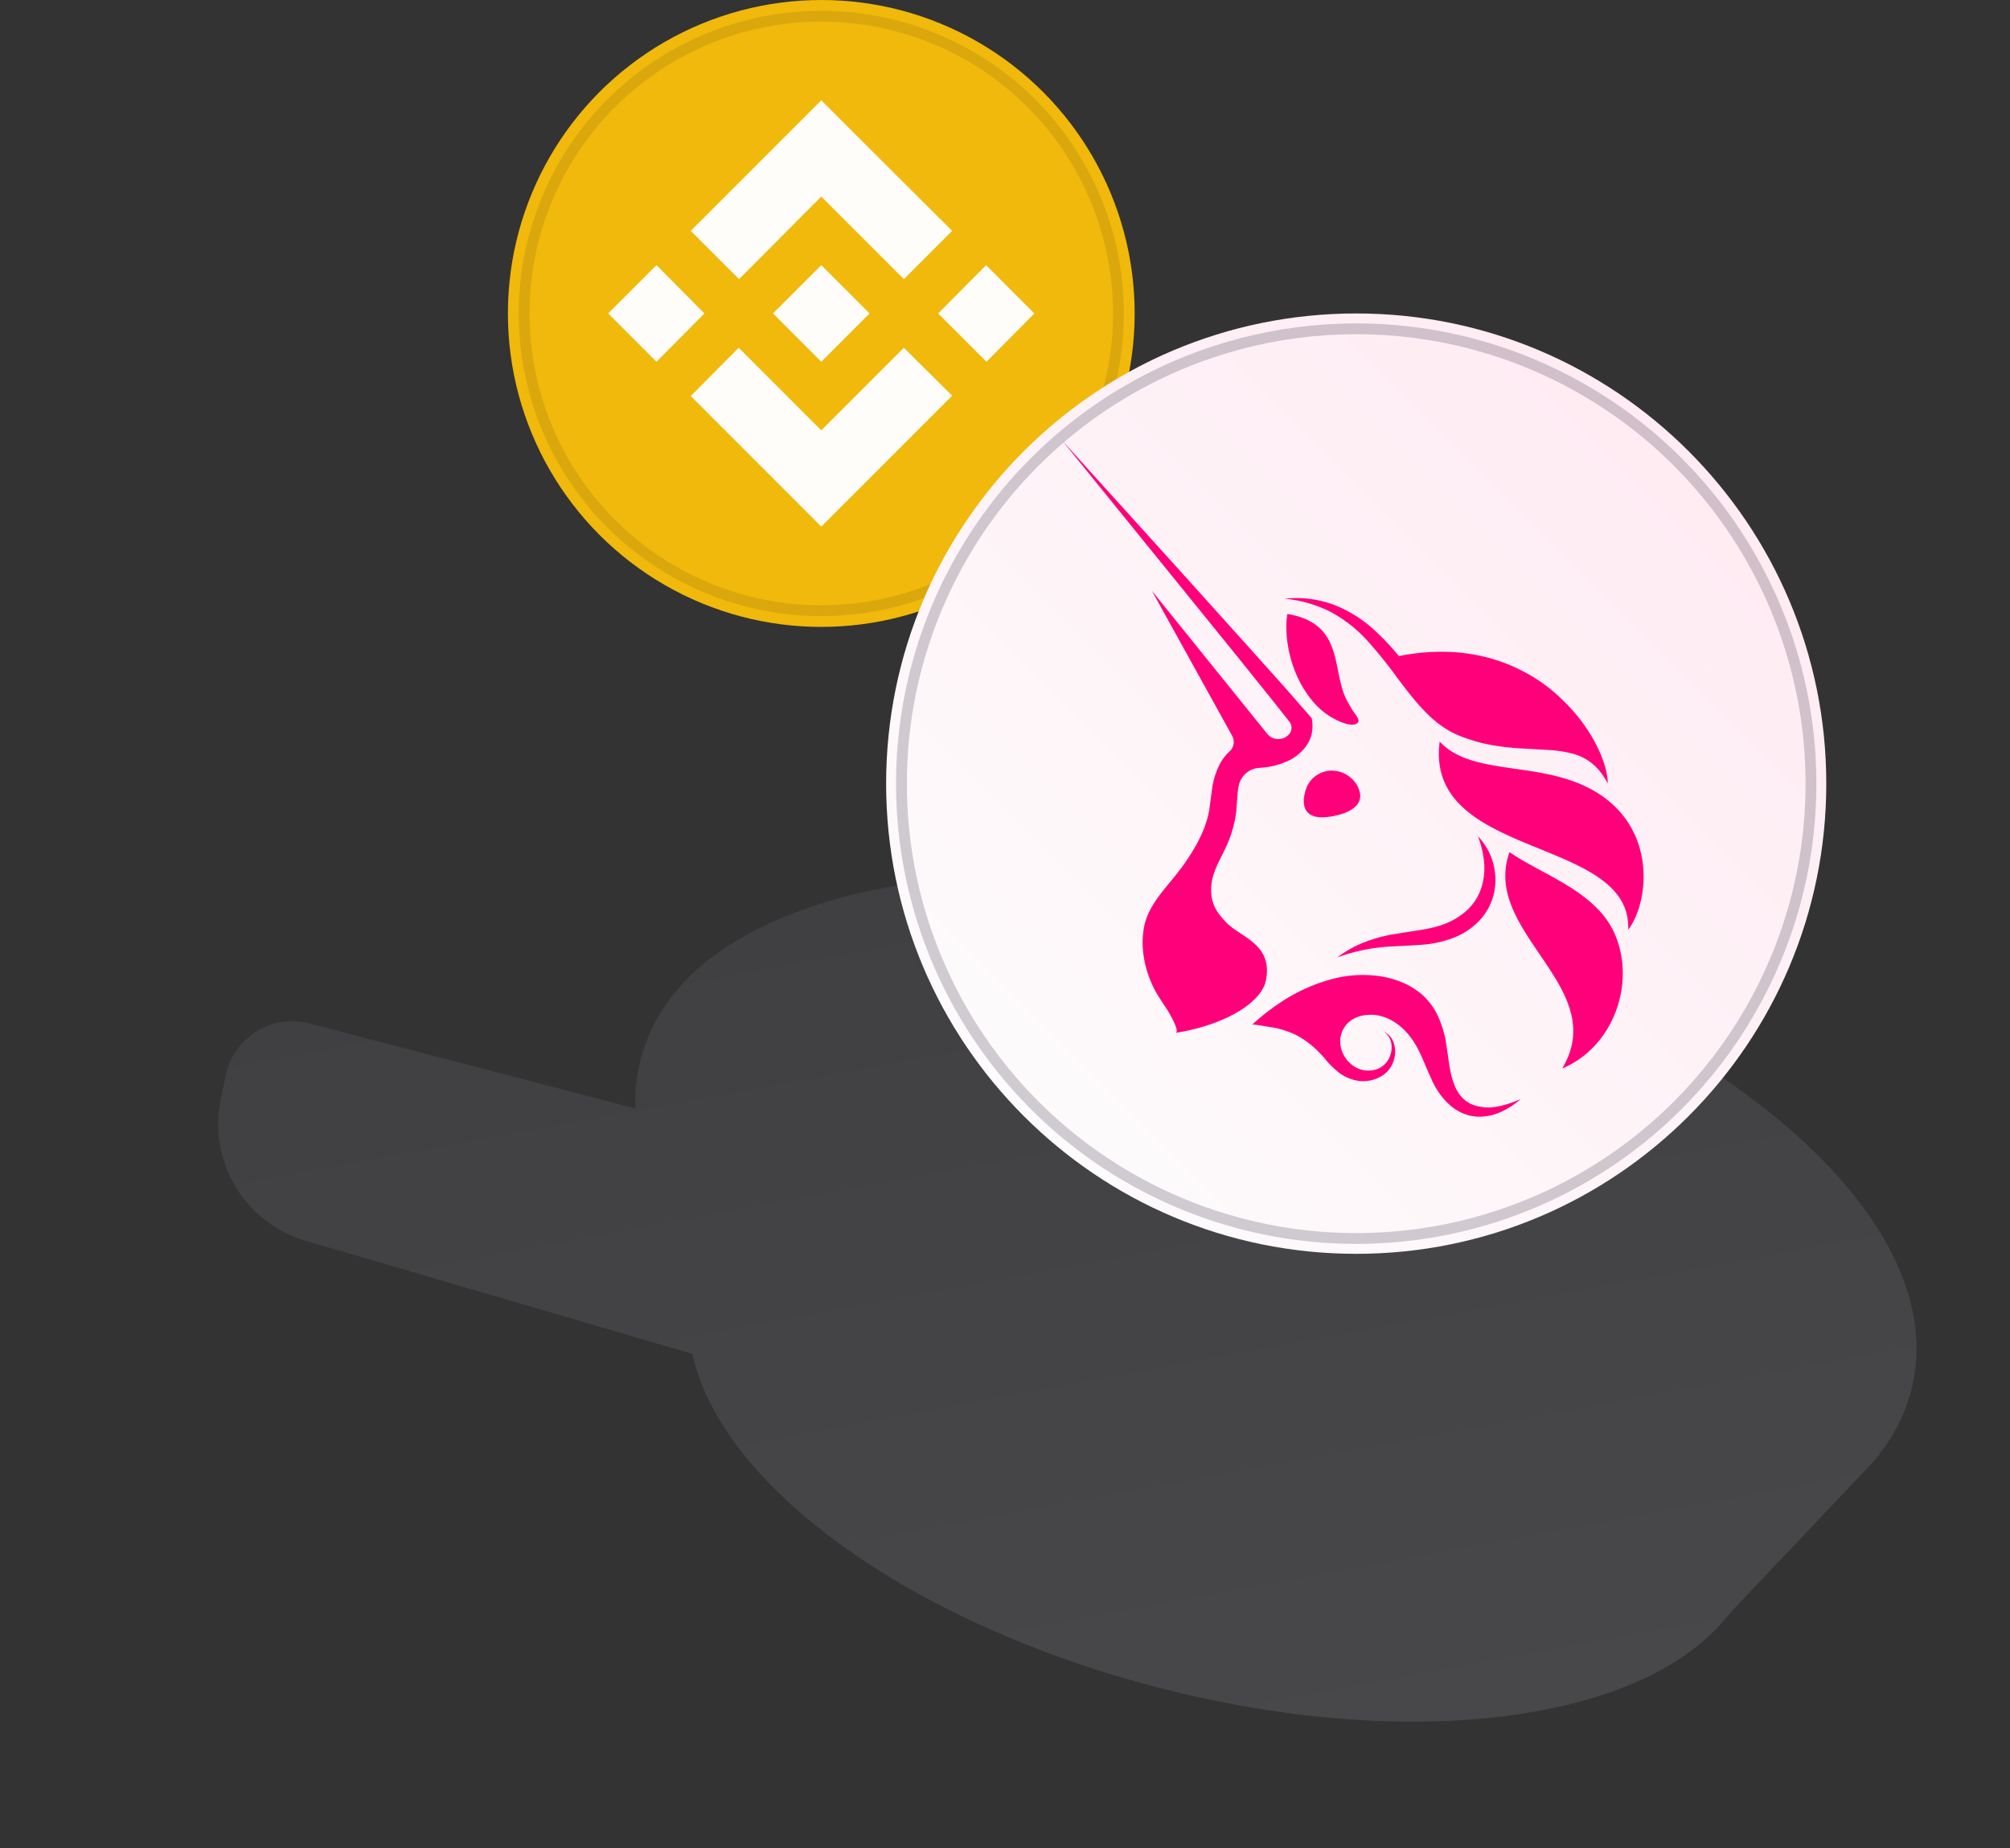 <svg xmlns="http://www.w3.org/2000/svg" xmlns:v="https://vecta.io/nano" width="186" height="171" fill="none"><rect width="100%" height="100%" fill="#333333" stroke="none"/><g fill="#606063"><path d="M67.045 119.028c-3.178 12.144 15 27.421 40.602 34.121s48.934 2.287 52.112-9.858-15-27.421-40.602-34.122-48.934-2.286-52.112 9.859z"/><path d="M155.924 149.273l15.422-16.285-109.354-28.619 5.721 21.818 88.211 23.086z"/><path d="M68.934 108.293L27.073 97.338c-1.815-.475-3.66.654-4.063 2.486l-.468 2.129a8.26 8.26 0 0 0 5.746 9.7l41.812 12.239-1.166-15.599z"/></g><path fill="url(#A)" d="M62.203 98.71c-3.694 14.114 18.324 32.101 49.178 40.176s58.86 3.178 62.554-10.936-18.324-32.101-49.178-40.176-58.861-3.179-62.554 10.935z"/><g fillRule="evenodd"><path fill="#606063" d="M146.673 123.286c7.098 5.22 11.246 10.866 11.865 15.871l2.978-.368c-.772-6.238-5.737-12.531-13.066-17.92-7.389-5.435-17.439-10.148-28.913-13.151s-22.544-3.817-31.649-2.699c-9.029 1.109-16.44 4.163-20.168 9.223l2.415 1.779c2.992-4.06 9.373-6.95 18.119-8.024 8.67-1.064 19.354-.299 30.523 2.624s20.859 7.49 27.896 12.665z"/><path fill="#979797" d="M75.734 118.739c-8.721-7.124-11.998-14.041-10.629-19.27s7.614-9.654 18.706-11.593c10.807-1.889 25.078-1.154 40.186 2.8s27.911 10.304 36.406 17.245c8.721 7.124 11.998 14.041 10.63 19.27s-7.614 9.653-18.707 11.593c-10.806 1.889-25.078 1.153-40.186-2.8s-27.91-10.304-36.406-17.245zm35.647 20.147c-30.854-8.075-52.872-26.062-49.178-40.176s31.7-19.01 62.554-10.935 52.872 26.062 49.178 40.176-31.7 19.01-62.554 10.936z"/><path fill="url(#B)" d="M64.167 124.049l-4.937-19.123 2.905-.75 4.937 19.123-2.905.75z"/><path fill="url(#C)" d="M62.469 106.189l-.128-.443-.202-.817-.142-.54c.022-.012.03-.019.028-.027l-.004-.025-.12-.794-.022-.191c-.072-.663-.096-1.321-.071-1.974.035-.903.166-1.793.395-2.668 3.694-14.114 31.7-19.01 62.555-10.936s52.872 26.062 49.178 40.176a12.4 12.4 0 0 1-.963 2.519 13.7 13.7 0 0 1-1.635 2.476l-.016.019c.011.02.014.025.015.029l-.611.651-12.932 13.655c-6.807 9.031-27.596 11.752-50.146 5.85-22.302-5.837-38.971-18.182-40.797-29.295-.093-.569-.484-1.054-1.037-1.215L29.127 111.91a8.26 8.26 0 0 1-5.762-9.635l.459-2.172c.39-1.845 2.242-2.99 4.066-2.514l34.249 8.931a.27.27 0 0 0 .331-.331zm-3.657-3.636c-.064-1.544.091-3.085.488-4.603 2.325-8.885 11.93-13.965 23.478-15.984 11.834-2.069 26.992-1.215 42.738 2.906s29.38 10.802 38.683 18.402c9.078 7.417 14.963 16.551 12.638 25.436-.557 2.129-1.552 4.064-2.901 5.789a3.08 3.08 0 0 1-.425.566l-13.429 14.181c-4.171 5.406-12.026 8.46-21.098 9.556-9.3 1.124-20.517.28-32.096-2.751-11.453-2.997-21.548-7.685-29.079-13.141-7.079-5.13-12.321-11.262-13.743-17.657l-35.782-10.464a11.26 11.26 0 0 1-7.855-13.134l.459-2.173c.744-3.519 4.277-5.704 7.758-4.796l30.165 7.867z"/></g><circle cx="76" cy="29" r="29" fill="#f0b90b"/><path fill="#fffdfa" d="M65.185 29l-4.437 4.468L56.28 29l4.468-4.468L65.185 29zM76 18.185l7.642 7.642 4.468-4.468-7.641-7.611L76 9.28 63.921 21.358l4.468 4.468L76 18.185zm15.252 6.347L86.815 29l4.468 4.468L95.72 29l-4.468-4.468zM76 39.815l-7.641-7.642-4.437 4.468L76 48.72l12.109-12.109-4.468-4.437L76 39.815zm0-6.347L80.468 29 76 24.532 71.532 29 76 33.468z"/><circle cx="76" cy="29" r="27.5" stroke="#191326" strokeWidth="3" opacity=".1" style="mix-blend-mode:multiply"/><path fill="url(#D)" d="M125.5 116c24.024 0 43.5-19.476 43.5-43.5S149.524 29 125.5 29 82 48.476 82 72.5s19.476 43.5 43.5 43.5z"/><g fill="#ff007a"><path d="M120.822 69.089a3.2 3.2 0 0 0 .541-1.123 3.48 3.48 0 0 0 .068-1.199l-.034-.295-.155-.191-2.085-2.384-.761-.856-2.86-3.191-5.731-6.366-11.493-12.703 16.186 19.959 3.303 4.113 1.525 1.923a.91.91 0 0 1 .189.577c-.006.208-.082.409-.217.567a1.34 1.34 0 0 1-.465.345 1.32 1.32 0 0 1-1.127-.024c-.175-.087-.328-.211-.45-.364l-10.661-13.216 7.423 13.41a1.18 1.18 0 0 1-.228 1.441 4.39 4.39 0 0 0-.915 1.184 7.19 7.19 0 0 0-.694 2.158l-.173 1.273-.078.633c-.322 2.249-1.779 4.519-3.168 6.252l-.501.614c-1.039 1.26-2.117 2.57-2.406 4.208-.319 1.811.042 3.722.82 5.375.294.633.671 1.203 1.05 1.777l.001.001.007.01.384.589.006.011c.111.189 1.106 1.894.654 1.963 4.656-.736 7.969-2.842 8.369-4.849.489-2.477-.996-3.46-2.342-4.352-.482-.319-.945-.626-1.295-.985-.736-.751-1.29-1.479-1.408-2.565-.15-1.41.373-2.463.952-3.628l.001-.001.001-.002.325-.666a11.01 11.01 0 0 0 1.023-3.454l.058-.829.082-1.02a5.18 5.18 0 0 1 .116-.642 2.06 2.06 0 0 1 .702-1.077c.343-.275.763-.431 1.201-.448l.023-.002.432-.04a6.95 6.95 0 0 0 2.006-.53 4.38 4.38 0 0 0 1.798-1.382zm27.954 3.377l-.011-.017a7.36 7.36 0 0 0-.592-.928c-.649-.883-1.579-1.515-2.636-1.792-.703-.182-1.422-.296-2.148-.339l-1.608-.092-.026-.001-.606-.031c-1.518-.084-3.072-.24-4.59-.675l-1.125-.37-.554-.223-.569-.269a9.61 9.61 0 0 1-1.968-1.435c-1.076-1.006-1.941-2.137-2.79-3.248v-.001l-.217-.284a41.52 41.52 0 0 0-2.789-3.469 12.71 12.71 0 0 0-3.415-2.68c-1.328-.672-2.771-1.086-4.252-1.22 1.536-.168 3.091.023 4.542.557 1.465.571 2.803 1.425 3.941 2.514.743.7 1.44 1.446 2.087 2.236 4.819-.953 8.728-.107 11.731 1.536l.068.034a14.81 14.81 0 0 1 2.672 1.864 9.16 9.16 0 0 1 .379.345 17.75 17.75 0 0 1 1.782 1.906l.041.055c1.775 2.257 2.651 4.603 2.653 6.025zm-26.02 3.127c1.288-.124 4.034-.797 2.806-2.968-.264-.441-.647-.799-1.104-1.032s-.971-.332-1.482-.284a2.54 2.54 0 0 0-1.4.615c-.392.344-.67.802-.795 1.31-.381 1.42.023 2.55 1.975 2.359zm19.696 2.93h.001c4.279 1.745 8.386 3.419 8.215 7.495 1.898-2.478 2.714-9.21-2.872-12.675-2.367-1.469-5.076-1.858-7.599-2.219h-.001c-2.782-.399-5.34-.765-6.97-2.513-.76 5.841 4.345 7.923 9.226 9.912z"/><path d="M144.076 64.266l.232.211-.267-.24-.113-.105.148.134zm-24.951-7.457c1.229.179 2.483.671 3.292 1.609s1.106 2.158 1.339 3.318l.093.452c.153.752.306 1.507.6 2.217.111.271.256.52.402.769v.001l.228.402c.071.135.167.264.263.393l.001.002c.136.184.274.369.345.573a.32.32 0 0 1 .023.159c-.006.054-.027.106-.059.15-.429.477-1.587-.053-2.023-.267-.754-.376-1.43-.893-1.99-1.525-1.752-1.954-2.656-4.765-2.601-7.325a8.49 8.49 0 0 1 .087-.928zm23.34 31.462c-2.01-2.951-4.032-5.92-2.779-9.434.876.606 1.896 1.157 2.947 1.726h0c2.71 1.466 5.629 3.044 6.84 5.957 1.922 4.605-.277 10.409-4.909 12.33 2.384-3.997.15-7.276-2.099-10.578h0zm-18.712.305a10.5 10.5 0 0 1 2.354-1.344 13.69 13.69 0 0 1 2.63-.762l1.664-.269c1.2-.176 2.353-.345 3.371-.757a6.44 6.44 0 0 0 1.991-1.239c.564-.526.995-1.18 1.26-1.906a5.93 5.93 0 0 0 .322-2.392 8.81 8.81 0 0 0-.582-2.541 5.84 5.84 0 0 1 1.402 2.458 5.85 5.85 0 0 1 .083 2.831 5.52 5.52 0 0 1-1.447 2.621 6.72 6.72 0 0 1-2.497 1.563c-.894.315-1.827.507-2.772.572l-1.699.1-.958.048a17.06 17.06 0 0 0-5.122 1.016zm16.825 13.226l.074-.059.06-.049.036-.028c-.617.281-1.259.502-1.919.657-.318.07-.64.116-.965.139l-.473-.011-.455-.065c-2.37-.415-2.689-2.801-2.966-4.869l-.197-1.291a10.29 10.29 0 0 0-.675-2.156 6.29 6.29 0 0 0-1.401-1.961 6.84 6.84 0 0 0-2.015-1.25c-.705-.288-1.445-.481-2.2-.572-1.469-.18-2.958-.065-4.381.337a16.2 16.2 0 0 0-3.916 1.683 20.81 20.81 0 0 0-3.34 2.516c.08-.074.531.005.808.053h.001l.191.031.992.16a8.76 8.76 0 0 1 1.898.591 8.2 8.2 0 0 1 2.356 1.729l.412.434a7.16 7.16 0 0 0 1.033 1.102l.284.244a3.94 3.94 0 0 0 1.916.835c.5.062 1.007.009 1.484-.154a3.11 3.11 0 0 0 .669-.318 2.64 2.64 0 0 0 .57-.486c.312-.366.52-.81.603-1.285a2.5 2.5 0 0 0-.123-1.359c-.16-.42-.477-.762-.883-.953.349.237.593.602.68 1.016a2.2 2.2 0 0 1-.089 1.187c-.126.364-.349.687-.644.934-.14.117-.297.212-.465.284a2.31 2.31 0 0 1-.523.145c-2.112.356-3.768-2.161-2.615-3.959.439-.688 1.179-1.044 1.968-1.144 1.935-.236 3.588 1.039 4.553 2.623.416.681.725 1.419 1.033 2.157l.605 1.369c.835 1.706 2.261 3.215 4.28 3.254a4.81 4.81 0 0 0 2.152-.49 7.13 7.13 0 0 0 .927-.519c.233-.156.448-.331.66-.502z"/></g><circle cx="125.5" cy="72.5" r="42.082" stroke="#191326" strokeWidth="2.837" opacity=".2" style="mix-blend-mode:multiply"/><defs><linearGradient id="A" x1="124.757" x2="111.381" y1="87.774" y2="138.886" gradientUnits="userSpaceOnUse"><stop stop-color="#404042"/><stop offset="1" stop-color="#48484b"/></linearGradient><linearGradient id="B" x1="65.567" x2="60.735" y1="105.096" y2="123.129" gradientUnits="userSpaceOnUse"><stop stop-color="#404042"/><stop offset="1" stop-color="#48484b"/></linearGradient><linearGradient id="C" x1="92.495" x2="108.09" y1="80.169" y2="164.62" gradientUnits="userSpaceOnUse"><stop stop-color="#404042"/><stop offset="1" stop-color="#48484b"/></linearGradient><linearGradient id="D" x1="169" x2="82" y1="29" y2="116" gradientUnits="userSpaceOnUse"><stop stop-color="#ffe8f1"/><stop offset="1" stop-color="#fdfefe"/></linearGradient></defs></svg>